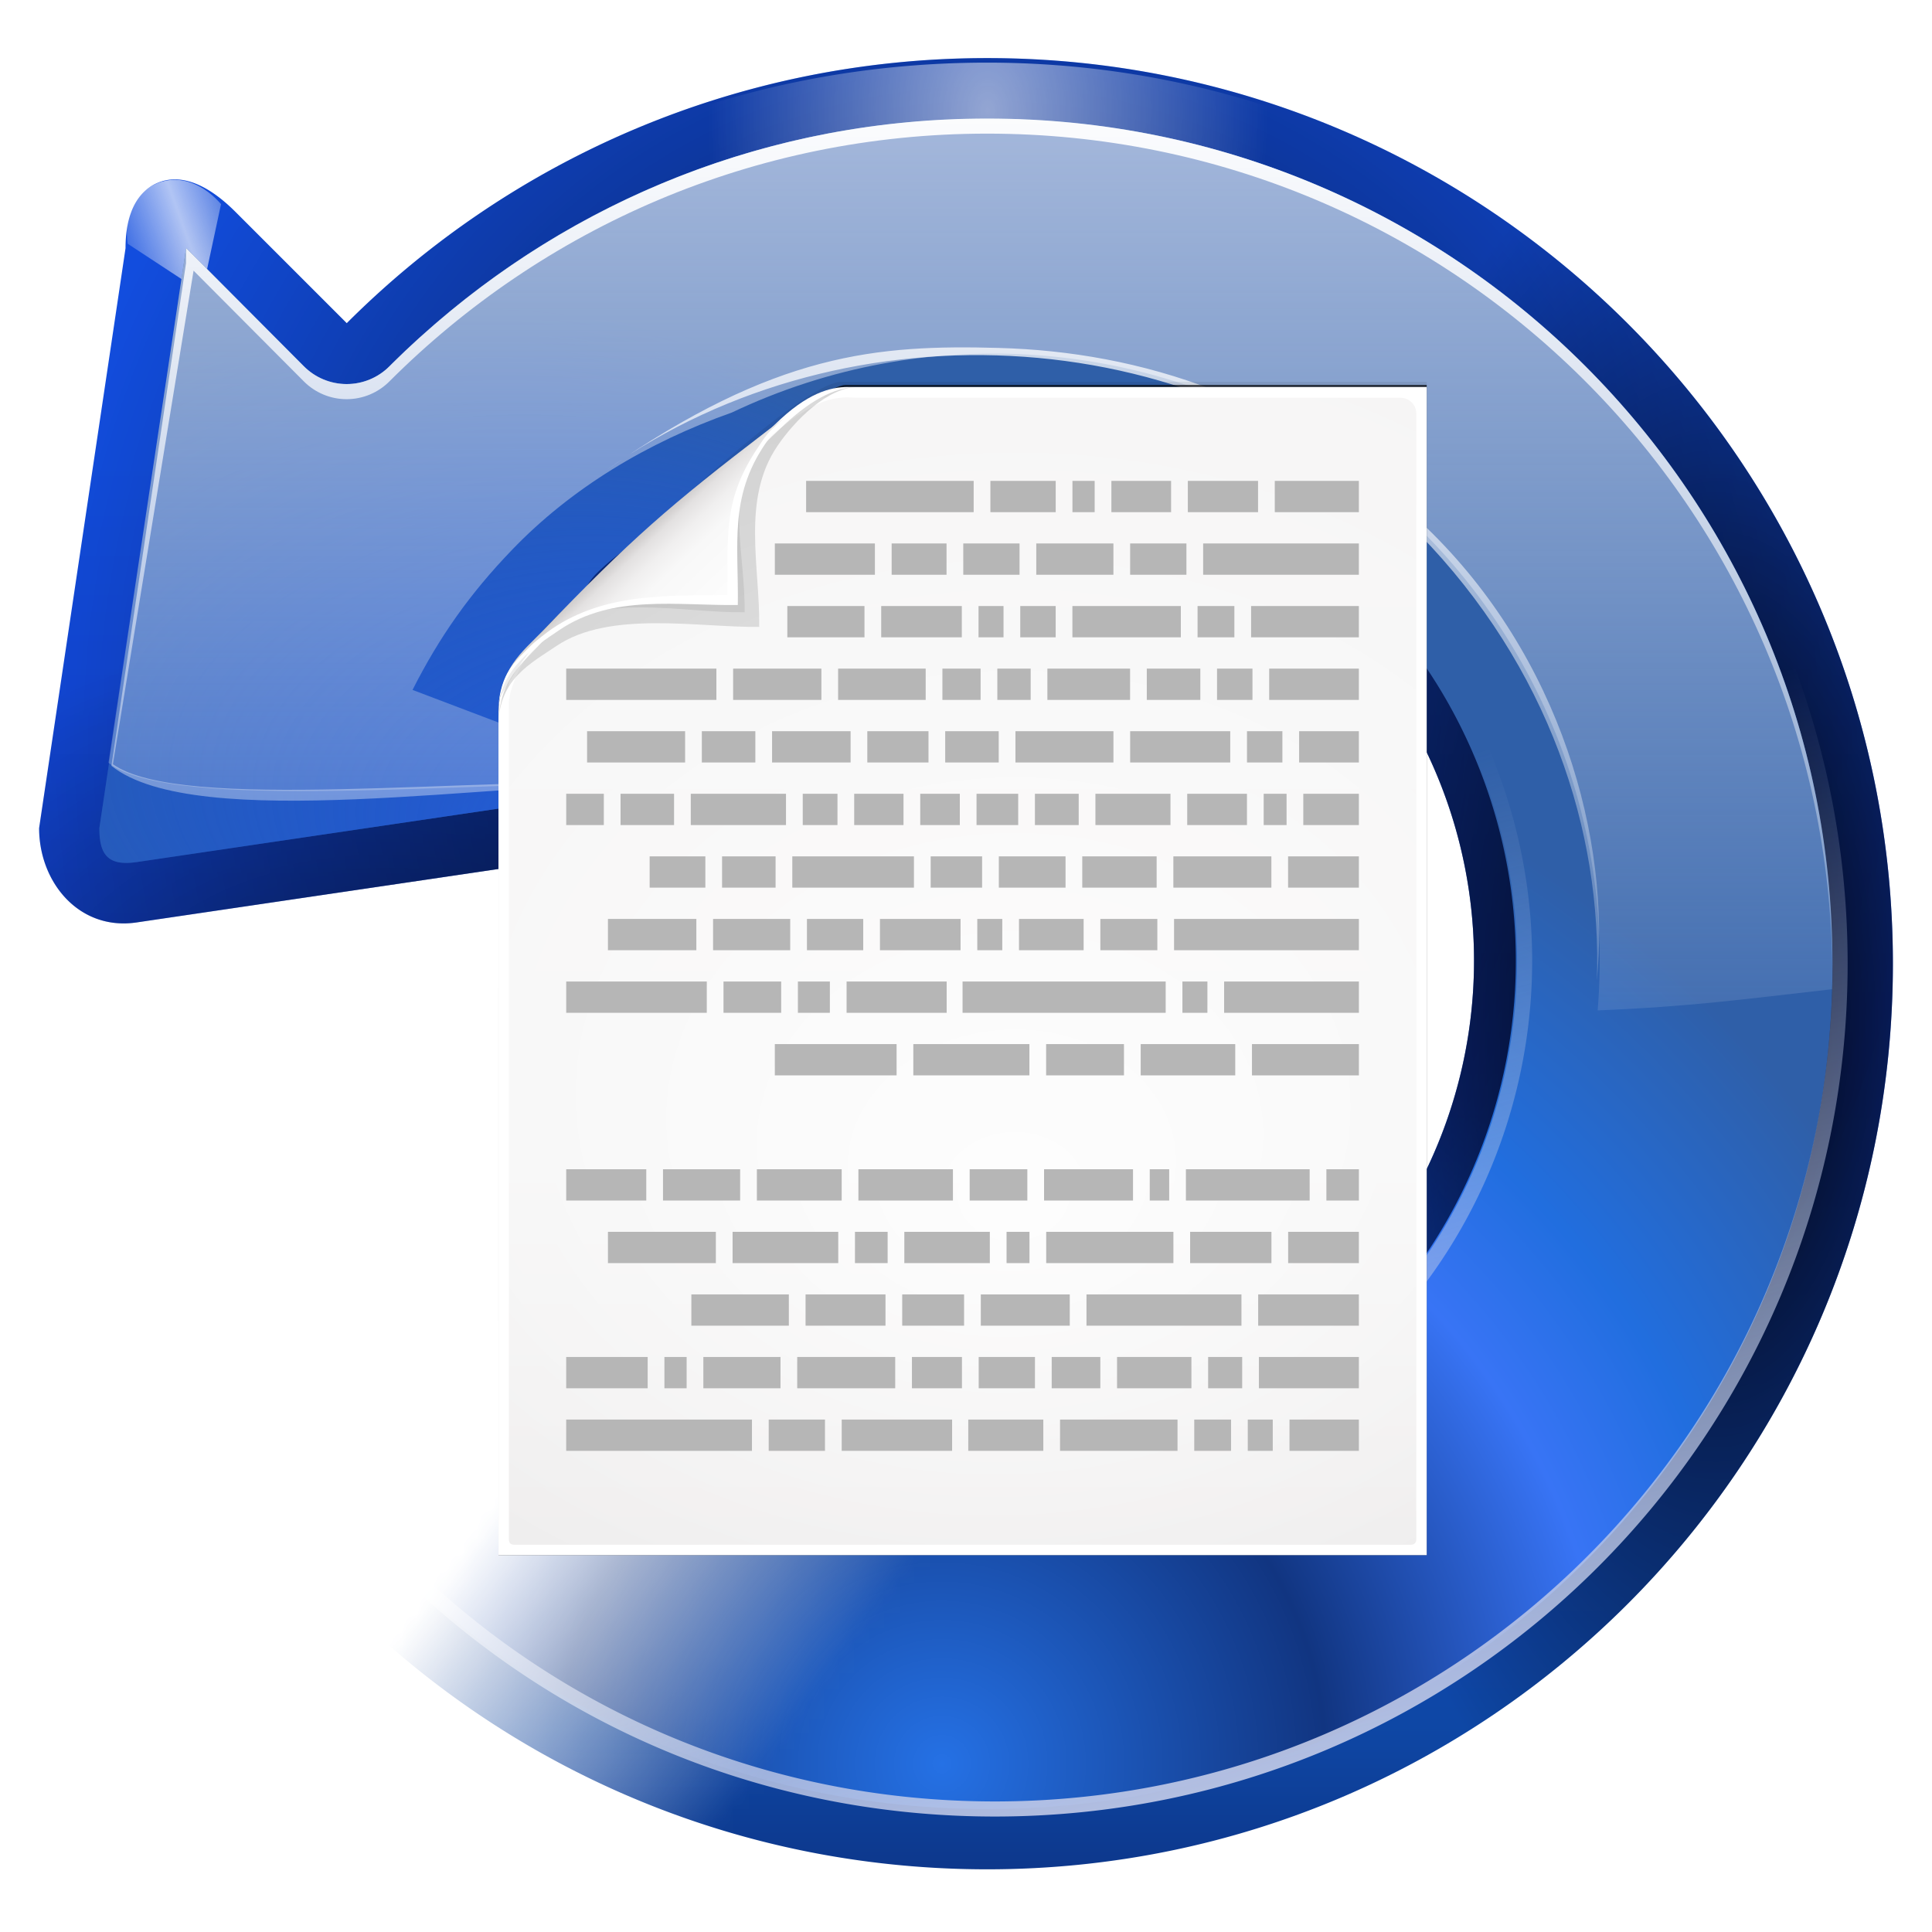 <svg height="256" width="256" xmlns="http://www.w3.org/2000/svg" xmlns:xlink="http://www.w3.org/1999/xlink">
  <defs>
    <linearGradient id="linearGradient3260">
      <stop offset="0" stop-color="#fff"/>
      <stop offset="1" stop-color="#fff" stop-opacity="0"/>
    </linearGradient>
    <linearGradient id="linearGradient3449">
      <stop offset="0"/>
      <stop offset="1" stop-opacity="0"/>
    </linearGradient>
    <linearGradient id="linearGradient3516" gradientTransform="matrix(.979 0 0 .973 133 20.876)" gradientUnits="userSpaceOnUse" x1="64.089" x2="64.089" y1="9.679" y2="123.906">
      <stop offset="0" stop-color="#124dde"/>
      <stop offset=".355" stop-color="#113ec9"/>
      <stop offset=".619" stop-color="#1148b7"/>
      <stop offset=".757" stop-color="#0e47a5"/>
      <stop offset="1" stop-color="#0b1b5e"/>
    </linearGradient>
    <radialGradient id="radialGradient3524" cx="67.094" cy="116.906" gradientUnits="userSpaceOnUse" r="71.591">
      <stop offset="0" stop-color="#2571e5"/>
      <stop offset=".355" stop-color="#113581"/>
      <stop offset=".619" stop-color="#3874f5"/>
      <stop offset=".757" stop-color="#216edf"/>
      <stop offset="1" stop-color="#2f5fa8"/>
    </radialGradient>
    <radialGradient id="radialGradient3535" cx="99.726" cy="27.418" fx="64.69" fy="68.232" gradientTransform="matrix(.694 .059 -.036 .429 33.939 26.881)" gradientUnits="userSpaceOnUse" r="56">
      <stop offset="0" stop-color="#2c5fd2"/>
      <stop offset="1" stop-color="#0049ff" stop-opacity="0"/>
    </radialGradient>
    <linearGradient id="linearGradient3548" gradientUnits="userSpaceOnUse" x1="75.094" x2="75.094" y1="4.532" y2="80.172">
      <stop offset="0" stop-color="#c2cee8"/>
      <stop offset="1" stop-color="#c2d0e8" stop-opacity="0"/>
    </linearGradient>
    <linearGradient id="linearGradient3581" gradientUnits="userSpaceOnUse" x1="75.098" x2="75.098" xlink:href="#linearGradient3260" y1="4.534" y2="80.174"/>
    <linearGradient id="linearGradient3613" gradientUnits="userSpaceOnUse" x1="71.594" x2="88.899" y1="130.406" y2="64.906">
      <stop offset="0" stop-color="#c2cae8"/>
      <stop offset="1" stop-color="#c2d0e8" stop-opacity="0"/>
    </linearGradient>
    <radialGradient id="radialGradient3654" cx="-10.165" cy="66.906" gradientTransform="matrix(.458 -0 0 1 20.448 -.005)" gradientUnits="userSpaceOnUse" r="59.995" xlink:href="#linearGradient3449"/>
    <radialGradient id="radialGradient3658" cx="167.67" cy="80.405" gradientTransform="matrix(.268 .521 -.704 .361 108.994 -36.063)" gradientUnits="userSpaceOnUse" r="59.995" xlink:href="#linearGradient3449"/>
    <linearGradient id="linearGradient3676" gradientUnits="userSpaceOnUse" spreadMethod="reflect" x1="117.234" x2="122.475" xlink:href="#linearGradient3260" y1="15.398" y2="17.273"/>
    <filter id="filter3738" height="1.398" width="1.302" x="-.151" y="-.199">
      <feGaussianBlur stdDeviation=".393"/>
    </filter>
    <radialGradient id="radialGradient3744" cx="46.254" cy="86.725" fx="46.254" gradientTransform="matrix(-0 1.109 -1.063 -0 156.31 -2.406)" gradientUnits="userSpaceOnUse" r="59.995" xlink:href="#linearGradient3449"/>
    <radialGradient id="radialGradient3757" cx="66.015" cy="126.692" gradientTransform="matrix(.675 0 0 .358 19.527 41.005)" gradientUnits="userSpaceOnUse" r="59.995">
      <stop offset="0" stop-color="#2c59d2"/>
      <stop offset="1" stop-color="#0059ff" stop-opacity="0"/>
    </radialGradient>
    <radialGradient id="radialGradient3767" cx="64.089" cy="7.411" gradientTransform="matrix(.309 0 0 .478 44.261 3.864)" gradientUnits="userSpaceOnUse" r="59.995" xlink:href="#linearGradient3260"/>
    <linearGradient id="linearGradient3771" gradientUnits="userSpaceOnUse" spreadMethod="reflect" x1="120.062" x2="125.304" y1="12.569" y2="14.444">
      <stop offset="0" stop-color="#4584ff"/>
      <stop offset="1" stop-color="#fff" stop-opacity="0"/>
    </linearGradient>
    <filter id="filter3630" height="1.036" width="1.035" x="-.018" y="-.018">
      <feGaussianBlur stdDeviation=".899"/>
    </filter>
    <filter id="filter3378" height="1.033" width="1.032" x="-.016" y="-.017">
      <feGaussianBlur stdDeviation=".565"/>
    </filter>
    <mask id="mask1967" maskUnits="userSpaceOnUse">
      <g transform="matrix(1.336 1.336 -1.336 1.336 65.73 -26.449)">
        <path d="m63.446 63.446a41.834 41.834 0 0 1 -46.249 8.789 41.834 41.834 0 0 1 -25.141-39.802 41.834 41.834 0 0 1 27.805-37.988 41.834 41.834 0 0 1 45.54 11.932l-31.535 27.488z" fill="#fff"/>
        <rect fill="url(#linearGradient1975)" height="34.123" transform="matrix(.149 -.989 .989 .149 0 0)" width="33.428" x="-53.518" y="43.784"/>
      </g>
    </mask>
    <linearGradient id="linearGradient1975" gradientUnits="userSpaceOnUse" x1="-39.506" x2="-26.492" xlink:href="#linearGradient3260" y1="61.656" y2="61.743"/>
    <filter id="filter3834" color-interpolation-filters="sRGB" height="1.064" width="1.081" x="-.04" y="-.032">
      <feGaussianBlur stdDeviation="1.501"/>
    </filter>
    <filter id="filter3826" color-interpolation-filters="sRGB" height="1.044" width="1.056" x="-.028" y="-.022">
      <feGaussianBlur stdDeviation="1.036"/>
    </filter>
    <linearGradient id="linearGradient4524-4" gradientTransform="matrix(2 0 0 -2 -159.825 189.61)" gradientUnits="userSpaceOnUse" x1="72" x2="72" y1="0" y2="116.401">
      <stop offset="0" stop-color="#eeecec"/>
      <stop offset=".4" stop-color="#f4f4f4"/>
      <stop offset="1" stop-color="#f6f5f5"/>
    </linearGradient>
    <filter id="filter1164" color-interpolation-filters="sRGB" height="1.096" width="1.09" x="-.045" y="-.048">
      <feGaussianBlur stdDeviation=".65"/>
    </filter>
    <radialGradient id="radialGradient5988-0" cx="64" cy="64.004" fx="63.793" fy="47.275" gradientTransform="matrix(3.368 .169 .138 -2.752 -256.219 226.937)" gradientUnits="userSpaceOnUse" r="47.5" xlink:href="#linearGradient3260"/>
    <clipPath id="clipPath6093-7">
      <path d="m17 8-0 112h61.5c1.675 0 3.914-.565 7-3.6 8.87-8.725 16.24-13.852 23.499-21.176 2.441-2.463 3.001-4.471 3.001-6.724v-80.5z"/>
    </clipPath>
    <filter id="filter6171-8" color-interpolation-filters="sRGB" height="2.022" width="1.956" x="-.478" y="-.511">
      <feGaussianBlur stdDeviation="10.141"/>
    </filter>
    <linearGradient id="linearGradient3895-3" gradientTransform="matrix(2.024 0 0 -2.024 -153.616 179.584)" gradientUnits="userSpaceOnUse" x1="86.738" x2="93.19" y1="93.621" y2="100.459">
      <stop offset="0" stop-color="#fcfcfc"/>
      <stop offset=".523" stop-color="#f8f8f8"/>
      <stop offset=".723" stop-color="#f0efef"/>
      <stop offset=".89" stop-color="#e3e1e1"/>
      <stop offset="1" stop-color="#cecbcb"/>
    </linearGradient>
  </defs>
  <g mask="url(#mask1967)" transform="matrix(-2 0 0 2 259.007 -.112)">
    <path d="m119.886 12.694c.793.713 1.301 1.946 1.301 3.806l5.726 38.421c0 3.596-2.655 6.811-6.459 6.249l-38.297-5.657c-2.66-.393-3.701-1.344-4.209-2.525-.564-1.31-.376-2.56 1.679-4.616l7.499-7.499c-1.144-1.144-2.782-2.172-4.686-3.076a31.957 31.957 0 0 0 -36.612-.517 31.957 31.957 0 0 0 -11.343 39.141 31.957 31.957 0 0 0 36.329 18.461 31.957 31.957 0 0 0 24.645-27.126l28.041 4.803c-4.07 29.127-29.118 51.344-59.407 51.344-33.125 0-59.999-26.874-59.999-59.999-0-33.125 26.875-60 60-60 16.563 0 31.577 6.704 42.436 17.563l7.367-7.367c2.074-2.074 3.793-2.473 5.107-1.953.32.127.617.306.881.544z" fill="url(#linearGradient3516)"/>
    <path d="m119.886 12.694c.793.713 1.301 1.946 1.301 3.806l5.726 38.421c0 3.596-2.655 6.811-6.459 6.249l-38.297-5.657c-2.66-.393-3.701-1.344-4.209-2.525-.564-1.31-.376-2.56 1.679-4.616l7.499-7.499c-1.144-1.144-2.782-2.172-4.686-3.076a31.957 31.957 0 0 0 -36.612-.517 31.957 31.957 0 0 0 -11.343 39.141 31.957 31.957 0 0 0 36.329 18.461 31.957 31.957 0 0 0 24.645-27.126l28.041 4.803c-4.07 29.127-29.118 51.344-59.407 51.344-33.125 0-59.999-26.874-59.999-59.999-0-33.125 26.875-60 60-60 16.563 0 31.577 6.704 42.436 17.563l7.367-7.367c2.074-2.074 3.793-2.473 5.107-1.953.32.127.617.306.881.544z" fill="url(#radialGradient3757)" opacity=".798"/>
    <path d="m119.886 12.694c.793.713 1.301 1.946 1.301 3.806l5.726 38.421c0 3.596-2.655 6.811-6.459 6.249l-38.297-5.657c-2.66-.393-3.701-1.344-4.209-2.525-.564-1.31-.376-2.56 1.679-4.616l7.499-7.499c-.534-.359-1.354-.743-2.304-1.138a31.957 31.957 0 0 0 -38.994-2.454 31.957 31.957 0 0 0 -11.343 39.141 31.957 31.957 0 0 0 36.329 18.461 31.957 31.957 0 0 0 24.645-27.126l28.041 4.803c-4.07 29.127-29.118 51.344-59.407 51.344-33.125 0-59.999-26.874-59.999-59.999-0-33.125 26.875-60 60-60 16.563 0 31.577 6.704 42.436 17.563l7.367-7.367c2.074-2.074 3.793-2.473 5.107-1.953.32.127.617.306.881.544z" fill="url(#radialGradient3658)" opacity=".689"/>
    <path d="m119.886 12.694c.793.713 1.301 1.946 1.301 3.806l5.726 38.421c0 3.596-2.655 6.811-6.459 6.249l-38.297-5.657c-2.66-.393-3.701-1.344-4.209-2.525-.564-1.31-.376-2.56 1.679-4.616l7.499-7.499c-1.181-1.181-2.887-2.24-4.871-3.164a31.957 31.957 0 0 0 -36.427-.428 31.957 31.957 0 0 0 -11.343 39.141 31.957 31.957 0 0 0 36.329 18.461 31.957 31.957 0 0 0 24.593-27.134l28.094 4.812c-4.07 29.127-29.118 51.344-59.407 51.344-33.125 0-59.999-26.874-59.999-59.999-0-33.125 26.875-60 60-60 16.563 0 31.577 6.704 42.436 17.563l7.367-7.367c2.074-2.074 3.793-2.473 5.107-1.953.32.127.617.306.881.544z" fill="url(#radialGradient3654)"/>
    <path d="m119.886 12.694c.793.713 1.301 1.946 1.301 3.806l5.726 38.421c0 3.596-2.655 6.811-6.459 6.249l-38.297-5.657c-2.66-.393-3.701-1.344-4.209-2.525-.564-1.31-.376-2.56 1.679-4.616l7.499-7.499c-1.181-1.181-2.887-2.24-4.871-3.164a31.957 31.957 0 0 0 -36.427-.428 31.957 31.957 0 0 0 -11.343 39.141 31.957 31.957 0 0 0 36.329 18.461 31.957 31.957 0 0 0 24.593-27.134l28.094 4.812c-4.07 29.127-29.118 51.344-59.407 51.344-33.125 0-59.999-26.874-59.999-59.999-0-33.125 26.875-60 60-60 16.563 0 31.577 6.704 42.436 17.563l7.367-7.367c2.074-2.074 3.793-2.473 5.107-1.953.32.127.617.306.881.544z" fill="url(#radialGradient3744)" opacity=".798"/>
    <path d="m119.886 12.694c.793.713 1.301 1.946 1.301 3.806l5.726 38.421c0 3.596-2.655 6.811-6.459 6.249l-38.297-5.657c-2.66-.393-3.701-1.344-4.209-2.525-.564-1.31-.376-2.56 1.679-4.616l7.499-7.499c-1.181-1.181-2.887-2.24-4.871-3.164a31.957 31.957 0 0 0 -36.427-.428 31.957 31.957 0 0 0 -11.343 39.141 31.957 31.957 0 0 0 36.329 18.461 31.957 31.957 0 0 0 24.593-27.134l28.094 4.812c-4.07 29.127-29.118 51.344-59.407 51.344-33.125 0-59.999-26.874-59.999-59.999-0-33.125 26.874-59.701 59.999-59.701 16.563 0 31.578 6.404 42.437 17.263l7.367-7.367c2.074-2.074 3.793-2.473 5.107-1.953.32.127.617.306.881.544z" fill="url(#radialGradient3767)" filter="url(#filter3630)" opacity=".745"/>
    <path d="m114.859 13.578.938 4.375 1.25.875 4-2.625c.247-1.724-.351-3.347-1.938-4-1.586-.653-3.161.127-4.25 1.375z" fill="url(#linearGradient3676)" fill-rule="evenodd" filter="url(#filter3738)" opacity=".82"/>
    <path d="m117.172 16.485 5.749 38.437c0 1.658-.484 2.543-2.468 2.25l-38.28-5.657 7.796-7.796c.759-.751 1.188-1.777 1.188-2.845-0-1.068-.428-2.091-1.188-2.842-2.766-2.766-7.737-4.947-12.961-6.398a34.727 34.727 0 0 0 -32.738 3.36 34.727 34.727 0 0 0 -12.326 42.533 34.727 34.727 0 0 0 39.478 20.063 34.727 34.727 0 0 0 26.079-25.496l21.125 3.815c-5.41 25.193-27.599 43.999-54.531 43.999-30.962 0-56-25.038-56-56-0-30.962 25.038-56 56-56 15.483 0 29.456 6.268 39.594 16.406.751.759 1.775 1.186 2.844 1.186s2.092-.427 2.844-1.186z" fill="url(#radialGradient3524)"/>
    <path d="m64.094 7.906c-30.962-0-56 25.038-56 56 0 30.962 25.038 56 56 56 26.933 0 49.122-18.807 54.531-44l-21.468-3.875c-3.439 11.897-20.097 26.126-33.063 26.126-15.737-0-34.251-18.513-34.251-34.251 0-15.737 18.513-34.251 34.251-34.251 7.872-0 20.708 3.208 25.876 8.375.759.751 1.187 1.775 1.188 2.844 0 1.068-.428 2.092-1.188 2.844l-7.797 7.797 38.281 5.657c1.984.293 2.469-.592 2.469-2.25l-5.751-38.437-7.797 7.828c-.751.759-1.775 1.188-2.844 1.188s-2.092-.428-2.844-1.188c-10.138-10.138-24.11-16.406-39.594-16.406z" fill="url(#radialGradient3535)"/>
    <path d="m117.172 16.485 5.143 34.107c-4.128 3.325-24.077 1.184-36.399 1.337l16.257-6.164c-1.806-3.562-3.799-6.368-6.563-9.25-3.949-4.119-9.01-7.155-14.59-9.126-12.887-6.132-28.056-4.99-39.878 3.004-11.995 8.163-18.675 22.145-17.488 36.605-6.229-.257-9.557-.728-15.529-1.403-.017-.564-.03-1.12-.03-1.688-0-30.962 25.038-56 56-56 15.483 0 29.456 6.268 39.594 16.406.751.759 1.775 1.186 2.844 1.186s2.092-.427 2.844-1.186z" fill="url(#linearGradient3548)" opacity=".833"/>
    <path d="m64.1 7.909c-30.962-0-56 25.038-56 56.0 0.0.179-.002.354 0 .531.253-30.744 25.196-55.531 56-55.531 15.483-0 29.456 6.269 39.594 16.406.751.759 1.775 1.188 2.844 1.188 1.068 0 2.092-.428 2.844-1.188l7.297-7.328 5.344 32.7c-4.506 3.216-23.805.783-36.101 1.245 10.594-.102 30.612 3.351 36.201-1.139l-4.944-33.306v-1l-.5.5-7.297 7.328c-.751.759-1.775 1.188-2.844 1.188-1.068 0-2.092-.428-2.844-1.188-.011-.01-.021-.021-.031-.031-.052-.052-.104-.104-.156-.156-.574-.568-1.151-1.115-1.75-1.656-.082-.074-.168-.145-.25-.219-9.916-8.91-23.01-14.344-37.406-14.344zm-.792 15.2c-9.238.251-19.345 3.268-28.287 11.878-8.937 8.605-12.24 20.7-11.312 30.047-.362-9.84 3.148-20.777 11.812-29.641 13.924-14.244 37.804-15.558 53.813-4.188-11.202-7.783-17.951-8.316-26.026-8.097z" fill="url(#linearGradient3581)"/>
    <path d="m116.672 16.485 5.749 38.437c0 1.658-.466 2.129-2.468 2.25l-38.28-5.657 7.796-7.796c.759-.751 1.188-1.777 1.188-2.845 0-1.068-.428-2.091-1.188-2.842-1.793-1.793-4.518-3.344-7.629-4.613a35.307 35.307 0 0 0 -37.897 1.094 35.307 35.307 0 0 0 -12.533 43.245 35.307 35.307 0 0 0 40.139 20.396 35.307 35.307 0 0 0 26.496-25.872l20.079 3.625c-5.41 25.193-27.599 43.999-54.531 43.999-30.962 0-56-25.038-56-56 0-30.962 25.038-56 56-56 15.483 0 29.456 6.268 39.594 16.406.751.759 1.775 1.186 2.844 1.186s2.092-.427 2.844-1.186z" style="fill:none;stroke-linecap:round;stroke-linejoin:round;stroke-dashoffset:1.088;stroke:url(#linearGradient3613);filter:url(#filter3378)"/>
    <path d="m119.886 12.694c.793.713 1.301 1.946 1.301 3.806l5.726 38.421c0 3.596-2.655 6.811-6.459 6.249l-38.297-5.657c-2.66-.393-3.701-1.344-4.209-2.525-.564-1.31-.376-2.56 1.679-4.616l7.499-7.499c-.58-.389-1.459-.808-2.525-1.24a31.957 31.957 0 0 0 -38.773-2.352 31.957 31.957 0 0 0 -11.343 39.141 31.957 31.957 0 0 0 36.329 18.461 31.957 31.957 0 0 0 24.593-27.134l28.094 4.812c-4.07 29.127-29.118 51.344-59.407 51.344-33.125 0-59.999-26.874-59.999-59.999-0-33.125 26.875-60 60-60 16.563 0 31.577 6.704 42.436 17.563l7.367-7.367c2.074-2.074 3.793-2.473 5.107-1.953.32.127.617.306.881.544zm-65.28 19.114c-3.283-.683-4.213-.837 0 0z" fill="url(#radialGradient3658)" opacity=".689"/>
    <path d="m117.688 10.75 2.188 3.125.5-.125 3.5-.375c.247-1.724-.351-3.347-1.938-4-1.586-.653-3.161.127-4.25 1.375z" fill="url(#linearGradient3771)" fill-rule="evenodd" filter="url(#filter3738)" opacity=".82" transform="matrix(0 1 1 0 68.849 -68.849)"/>
  </g>
  <g transform="matrix(-.691 0 0 .691 110.394 86.101)">
    <path d="m-128.811-19.056v112h56.188c5.115-.238 32.613-27.078 32.775-30.612.081-25.127.037-56.259.037-81.388z" filter="url(#filter3834)" opacity=".262" transform="matrix(2 0 0 -2 143.797 134.498)"/>
    <path d="m-128.811-19.556v112.2h55.746c3.099 0 24.71-18.512 30.004-24.7 1.603-1.873 3.25-3.038 3.25-7.2v-80.3z" fill-opacity=".701" filter="url(#filter3826)" transform="matrix(2 0 0 -2 143.797 134.498)"/>
    <path d="m-113.825 173.61v-224h111c3.351 0 7.829 1.129 14 7.2 17.74 17.45 32.481 27.704 46.998 42.352 4.881 4.925 6.002 8.942 6.002 13.448v161z" fill="#fff" stroke-width="2"/>
    <path d="m-110.825 171.61c-.68 0-1-.469-1-1v-215.937c0-1.643 1.359-3 3-3h103.375c.106 0 1.621-.047 3-.063 3.555.08 6.264 1.507 8.712 3.187 2.104.582 33.3 27.239 51.542 45.618 2.725 2.745 4.371 7.896 4.371 9.791l0 160.404c0 .645-.326 1-1 1z" fill="url(#linearGradient4524-4)" stroke-width="2"/>
    <path d="m-39.811 59.947c0 4.465-3.067 5.979-5.55 7.662-5.109 3.465-13.669 1.757-19.45 1.838-.081 5.781 1.723 12.232-1.742 17.34-1.684 2.482-4.848 5.66-7.758 5.66 2.318 0 4.743-1.335 7.584-4.085 9.142-8.849 14.367-11.135 22.673-20.298 1.919-2.117 4.243-3.642 4.243-8.118z" filter="url(#filter1164)" opacity=".4" transform="matrix(2 0 0 -2 143.797 134.498)"/>
    <path d="m-110.825 171.61c-.68 0-1-.469-1-1v-215.937c0-1.643 1.359-2.999 3-3l105-.063c.106-0 6.548.016 7.927-0 13.082 9.007 37.275 31.907 55.165 49.91 2.954 3.313.915.74 2.908 3.215l0 165.875c0 .645-.326 1-1 1z" fill="url(#radialGradient5988-0)" opacity=".847" stroke-width="2"/>
    <path clip-path="url(#clipPath6093-7)" d="m114.4 82.503c0 4.465-4.997 12.61-7.48 14.294-5.109 3.465-12.739 1.525-18.52 1.606-.081 5.781 1.966 11.305-1.499 16.413-1.684 2.482-9.791 8.687-12.701 8.687-2.091 1.534 3.488 8.211 6.735 5.32 9.502-8.461 35.132-30.023 43.351-39.263 2.04-2.294-4.905-9.845-9.886-7.057z" filter="url(#filter6171-8)" opacity=".277" transform="matrix(2 0 0 -2 -159.825 189.61)"/>
    <path d="m64.175 12.604c0-8.931-5.595-12.82-10.559-16.187-10.217-6.93-21.878-6.651-33.441-6.813-.162-11.562.332-19.009-6.598-29.226-3.367-4.964-10.581-10.774-16.402-10.774 4.636 0 8.888 3.363 15.168 8.17 19.079 14.601 26.409 20.969 43.346 38.595 3.959 4.12 8.486 7.284 8.486 16.235z" fill="url(#linearGradient3895-3)"/>
    <path d="m64.212 11.185c-.633-7.798-7.046-11.806-11.7-14.963-10.217-6.93-22.675-4.65-34.237-4.812-.162-11.562 1.705-20.633-5.225-30.85-2.946-4.344-8.199-9.32-13.525-10.5 3.961.725 7.77 3.323 12.537 7.938.678.777 1.149 1.358 2.212 3 6.93 10.217 5.847 16.931 6.009 28.494 11.562.162 23.436-.424 33.653 6.506.931.631 3.188 2.376 4.013 3.2 3.073 3.073 5.803 5.227 6.263 11.988zm-64.688-61.125c-.315-.07-.627-.083-.938-.125.314.034.621.067.938.125z" fill="#fff"/>
    <path d="m15.563 150.61h35.623m-49.623 0h10.791m-35.168 0h21.168m-38.658 0h14.393m-40.127 0h22.527m-32.793 0h7.059m-15.059 0h4.793m-21.303 0h13.303m5.865-12h-19.168m28.902 0h-6.525m23.994 0h-14.262m26.793 0h-9.324m23.324 0h-10.791m23.59 0h-9.59m31.59 0h-18.793m36.793 0h-14.793m22.26 0h-4.26m23.092 0h-15.623m-27.07-12h18.693m-37.225 0h15.324m-30.395 0h11.863m-32.129 0h17.059m-49.982 0h29.717m-52.232 0h19.309m-5.748-12h-13.561m32.357 0h-15.59m43.191 0h-24.395m31.996 0h-4.395m23.996 0h-16.395m25.863 0h-6.262m29.73 0h-20.262m44.162 0h-20.693m13.342-12h15.352m-33.352 0h14.793m-34.262 0h16.262m-19.469 0h-18.127m-14.268 0h11.059m-31.324 0h17.059m-23.994 0h3.729m-30.666 0h23.73m-33.17 0h6.232m82.416-24h23.352m-48.82 0h22.262m-40.395 0h14.926m-36.262 0h18.129m-41.84 0h20.504m-20.504-12h25.84m8 0h-4.793m46.953 0h-38.953m61.191 0h-19.191m28.527 0h-6.129m20.395 0h-11.059m41.219 0h-26.953m2-12h16.953m-34.953 0h14.793m-28.793 0h10.793m-29.457 0h15.457m-23.457 0h4.793m-20.395 0h12.395m-26.527 0h10.926m-49.574 0h35.441m-21.867-12h-13.574m35.574 0h-18.793m36.262 0h-14.262m30.262 0h-12.793m25.863 0h-9.863m36.395 0h-23.324m36.793 0h-10.262m24.148 0h-10.68m26.68-12h-7.211m-13.469 0h10.262m-31.73 0h18.262m-28.129 0h6.66m-19.324 0h9.457m-20.254 0h7.59m-18.785 0h7.988m-19.59 0h8.395m-25.996 0h14.395m-29.059 0h11.457m-19.053 0h4.389m-18.254 0h10.658m52.277-24h6.395m59.871 12h18.799m-24.799-12h28.799m-48.932 0h16.926m-36.926 0h16.793m15.871 12h10.262m-28.527 0h15.059m-29.996 0h11.73m-25.197 0h10.26m-6.785-12h7.324m-32.799 12h18.793m-41.191 0h19.191m-29.191 0h6.791m-21.455 0h11.455m32.418-12h15.855m-29.324 0h10.262m-20.262 0h6.793m-27.197 0h17.197m3.469-12h-20.666m30.932 0h-7.059m31.059 0h-20.793m30.793 0h-6.793m14.793 0h-4.793m23.457 0h-15.457m33.457 0h-14.793m-2-12h19.191m-32.926 0h10.527m-24.527 0h10.793m-28.793 0h14.793m-28.793 0h10.793m-43.861 0h29.861m44.004-12h32.129m-47.863 0h12.527m-19.994 0h4.26m-18.918 0h11.449m-28.121 0h13.465m-32.799 0h16.127" fill="none" stroke="#b6b6b6" stroke-width="6"/>
  </g>
</svg>
